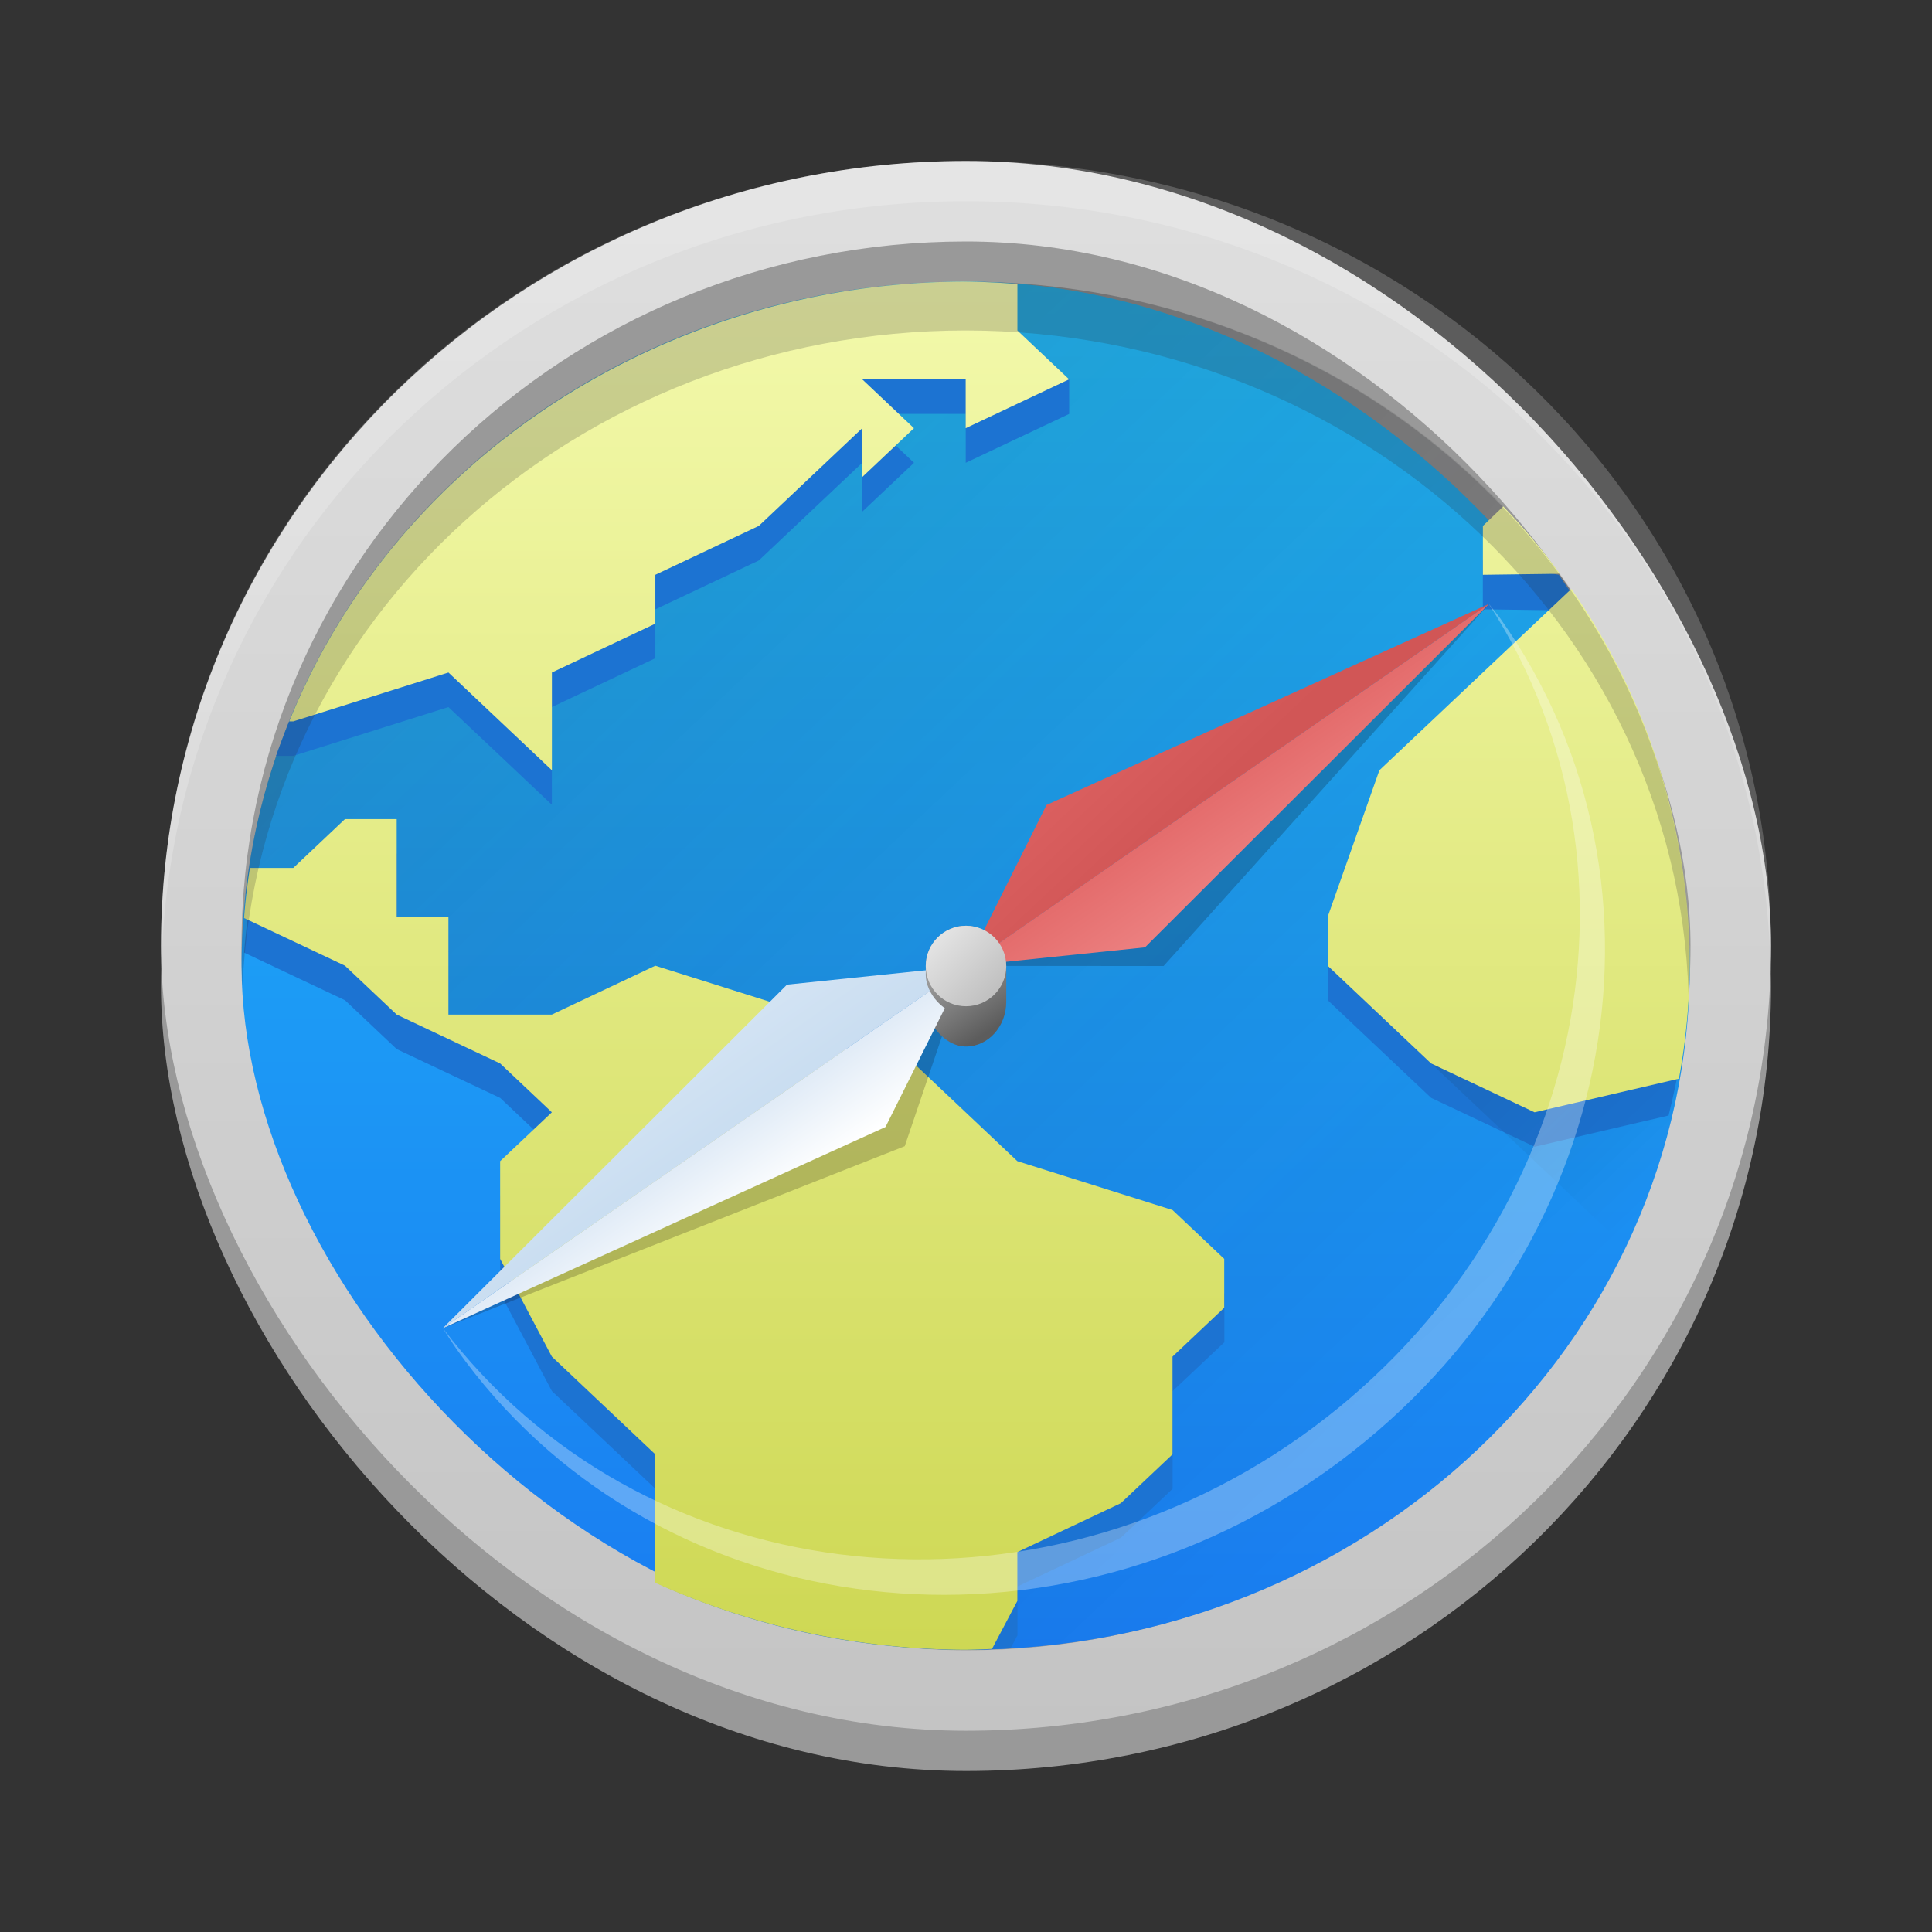 <?xml version="1.0" encoding="UTF-8" standalone="no"?>
<svg
   width="48"
   height="48"
   version="1.1"
   id="svg33"
   sodipodi:docname="org.kde.marble.behaim.svg"
   inkscape:version="1.3.2 (091e20ef0f, 2023-11-25)"
   xmlns:inkscape="http://www.inkscape.org/namespaces/inkscape"
   xmlns:sodipodi="http://sodipodi.sourceforge.net/DTD/sodipodi-0.dtd"
   xmlns:xlink="http://www.w3.org/1999/xlink"
   xmlns="http://www.w3.org/2000/svg"
   xmlns:svg="http://www.w3.org/2000/svg">
  <rect width="100%" height="100%" fill="#333333" stroke="none"/>
  <sodipodi:namedview
     id="namedview33"
     pagecolor="#ffffff"
     bordercolor="#000000"
     borderopacity="0.25"
     inkscape:showpageshadow="2"
     inkscape:pageopacity="0.0"
     inkscape:pagecheckerboard="0"
     inkscape:deskcolor="#d1d1d1"
     inkscape:zoom="15.045104"
     inkscape:cx="19.541241"
     inkscape:cy="21.834346"
     inkscape:window-width="1465"
     inkscape:window-height="1080"
     inkscape:window-x="0"
     inkscape:window-y="0"
     inkscape:window-maximized="0"
     inkscape:current-layer="g26" />
  <defs
     id="defs12">
    <linearGradient
       id="f">
      <stop
         offset="0"
         stop-color="#e26767"
         id="stop1" />
      <stop
         offset="1"
         stop-color="#d15656"
         id="stop2" />
    </linearGradient>
    <linearGradient
       id="c">
      <stop
         offset="0"
         stop-color="#fff"
         id="stop3" />
      <stop
         offset="1"
         stop-color="#d7e5f4"
         id="stop4" />
    </linearGradient>
    <linearGradient
       id="d">
      <stop
         offset="0"
         stop-color="#f89f9f"
         id="stop5" />
      <stop
         offset="1"
         stop-color="#d13c3c"
         id="stop6" />
    </linearGradient>
    <linearGradient
       id="e">
      <stop
         offset="0"
         stop-color="#dce9f6"
         id="stop7" />
      <stop
         offset="1"
         stop-color="#bcd5ed"
         id="stop8" />
    </linearGradient>
    <linearGradient
       id="b">
      <stop
         offset="0"
         stop-color="#999"
         id="stop9" />
      <stop
         offset="1"
         stop-color="#5c5c5c"
         id="stop10" />
    </linearGradient>
    <linearGradient
       id="a">
      <stop
         offset="0"
         stop-color="#e6e6e6"
         id="stop11" />
      <stop
         offset="1"
         stop-color="#bdbdbd"
         id="stop12" />
    </linearGradient>
    <linearGradient
       xlink:href="#a"
       id="h"
       x1="24"
       x2="24"
       y1="-6.28"
       y2="53.28"
       gradientUnits="userSpaceOnUse" />
    <linearGradient
       xlink:href="#b"
       id="o"
       x1="23"
       x2="24"
       y1="24.5"
       y2="26"
       gradientUnits="userSpaceOnUse" />
    <linearGradient
       xlink:href="#b"
       id="r"
       x1="23"
       x2="24"
       y1="24.5"
       y2="26"
       gradientUnits="userSpaceOnUse" />
    <linearGradient
       xlink:href="#a"
       id="s"
       x1="23.189"
       x2="24.811"
       y1="23.189"
       y2="24.811"
       gradientUnits="userSpaceOnUse" />
    <linearGradient
       xlink:href="#c"
       id="p"
       x1="19.393"
       x2="17.862"
       y1="29.692"
       y2="27.468"
       gradientUnits="userSpaceOnUse" />
    <linearGradient
       xlink:href="#d"
       id="n"
       x1="30.985"
       x2="25.047"
       y1="25.712"
       y2="17.104"
       gradientUnits="userSpaceOnUse" />
    <linearGradient
       xlink:href="#e"
       id="q"
       x1="17.98"
       x2="22.094"
       y1="23.109"
       y2="28.944"
       gradientUnits="userSpaceOnUse" />
    <linearGradient
       xlink:href="#f"
       id="m"
       x1="26.507"
       x2="29.764"
       y1="16.545"
       y2="20.01"
       gradientUnits="userSpaceOnUse" />
  </defs>
  <linearGradient
     id="i"
     x1="2"
     x2="2"
     y1="30"
     y2="2"
     gradientTransform="translate(8 8.97)"
     gradientUnits="userSpaceOnUse">
    <stop
       offset="0"
       stop-color="#197cf1"
       id="stop13" />
    <stop
       offset="1"
       stop-color="#20bcfa"
       id="stop14" />
  </linearGradient>
  <linearGradient
     xlink:href="#g"
     id="k"
     x1="23"
     x2="30"
     y1="13"
     y2="20"
     gradientTransform="translate(8 8.97)"
     gradientUnits="userSpaceOnUse" />
  <linearGradient
     id="g">
    <stop
       offset="0"
       stop-color="#292c2f"
       id="stop15" />
    <stop
       offset="1"
       stop-opacity="0"
       id="stop16" />
  </linearGradient>
  <linearGradient
     xlink:href="#g"
     id="j"
     x1="6"
     x2="26"
     y1="6"
     y2="26"
     gradientTransform="translate(8 8.97)"
     gradientUnits="userSpaceOnUse" />
  <linearGradient
     id="l"
     x1="2"
     x2="2"
     y1="30"
     y2="2"
     gradientTransform="translate(8 8.97)"
     gradientUnits="userSpaceOnUse">
    <stop
       offset="0"
       stop-color="#54d883"
       id="stop17"
       style="stop-color:#ced854;stop-opacity:1;" />
    <stop
       offset="1"
       stop-color="#abf9c7"
       id="stop18"
       style="stop-color:#f3f9ab;stop-opacity:1;" />
  </linearGradient>
  <rect
     width="40"
     height="39"
     x="4"
     y="5"
     fill="#999"
     rx="20"
     ry="19.5"
     id="rect18" />
  <rect
     width="40"
     height="39"
     x="4"
     y="4"
     fill="url(#h)"
     rx="20"
     ry="19.5"
     id="rect19" />
  <rect
     width="36"
     height="35"
     x="6"
     y="6"
     fill="#999"
     rx="18"
     ry="17.5"
     id="rect20" />
  <g
     transform="matrix(1.285 0 0 1.214 -6.848 -6.321)"
     id="g26">
    <rect
       width="28"
       height="28"
       x="10"
       y="10.97"
       fill="url(#i)"
       rx="14"
       id="rect21" />
    <path
       fill="url(#j)"
       fill-rule="evenodd"
       d="M24 10.97a13.965 13.965 0 0 0-13.922 12.53l.543.07 3.379 2.4 7.188 4.133 1.47 8.799a13.97 13.97 0 0 0 15.342-13.932c0-7.756-6.244-14-14-14z"
       opacity=".2"
       id="path21" />
    <path
       fill="#1c73d2"
       d="M24 11.677c-5.762.007-10.982 2.933-13.08 8.294-.012.032-.243.674-.255.705h.335l2.999-.999 1.0.999 1 1V19.677l2.001-1v-1l2-1 2-1.999v1l1.001-1-1.001-1h2.001v1l2-1.0 0-.705-1-1c-.333-.029-.666-.289-1-.294zm11.469 5.294-1.47-.295v1l1.961.03c-.336-.481-.492-.735-.492-.735zm.222 1.014-.69.692-2.001 1.999-1 1-1 3v1l1 1.0 1.0.999 2.001 1 2.589-.639c.216-.904.351-1.842.394-2.805-.084-2.578-.87-5.089-2.293-7.248zM12 22.677l-1.0.999h-.839c-.05.34-.087.681-.112 1.023v.003l1.951.975 1 1 2.0.999 1 1-1 1v1.999l1 2.001 2.001 1.999v1.916c1.816.883 3.848 1.378 5.997 1.378.293 0 .583-.013.871-.031l.132-.264v-1l2-.999 1-1v-1.999l1.001-1v-1l-1.001-1-2.999-.999-1-1-1-1h-1.001l-1-.999-2.999-1-2.001 1-2.654-.534.655-1.467h-1v-1.999z"
       id="path22" />
    <path
       fill="url(#k)"
       fill-rule="evenodd"
       d="m37.73 22.24-4.73 4.73 3.758 3.758a13.984 13.984 0 0 0 .972-8.488z"
       opacity=".2"
       id="path23" />
    <path
       fill="url(#l)"
       d="M24 10.97c-5.796.007-11.009 3.586-13.079 9l.079 0 3-1 1 1 1 1v-2l2-1v-1l2-1 2-2v1l1-1-1-1h2v1l2-1-1-1v-.95c-.333-.029-.666-.045-1-.05zm10.393 4.601-.393.399v1l1.49-.021c-.336-.481-.703-.943-1.096-1.378zm1.318 1.687-.712.712-2 2-1 1-1 3v1l1 1 1 1 2 1 2.791-.688a14 14 0 0 0 .209-2.312c-.002-2.734-.784-5.429-2.288-7.712zm-23.712 4.712-1 1h-.838c-.05.34-.088.681-.113 1.023v.002l1.951.975 1 1 2 1 1 1-1 1v2l1 2 2 2v2.629c1.874.896 3.923 1.365 6 1.371.17-.003.34-.009.51-.018l.49-.982v-1l2-1 1-1v-2l1-1v-1l-1-1-3-1-1-1-1-1h-1l-1-1-3-1-2 1h-2v-2h-1v-2z"
       id="path24" />
    <path
       fill="#292c2f"
       d="M37.976 25.556c-.224-7.562-6.414-13.578-13.979-13.586-7.501.005-13.665 5.92-13.979 13.414-.009-.138-.016-.276-.021-.414 0-7.732 6.268-14 14-14 7.732 0 14 6.268 14 14-.003.195-.01.391-.021.586z"
       opacity=".2"
       id="path25" />
    <path
       fill="#fff"
       d="M13.887 32.381c3.801 5.316 11.147 6.302 16.59 2.227 5.39-4.05 7.015-11.492 3.633-17.049.073.094.144.19.214.286 3.722 5.559 2.193 13.311-3.366 17.481-5.559 4.171-13.082 3.046-16.804-2.513-.092-.142-.181-.286-.267-.433z"
       opacity=".3"
       id="path26" />
  </g>
  <path
     fill="url(#m)"
     d="M24.003 24 26 20l11-5"
     id="path27" />
  <path
     fill="#0b0101"
     d="m37 15-8.09 9-4.905-.002z"
     opacity=".2"
     id="path28" />
  <path
     fill="url(#n)"
     d="m24 23.998 4.447-.461L36.998 15"
     id="path29" />
  <path
     fill="#0b0101"
     d="m23.996 24.002-1.518 4.475-11.473 4.521z"
     opacity=".2"
     id="path30" />
  <rect
     width="2"
     height="3"
     x="23"
     y="23"
     fill="url(#o)"
     rx="1"
     ry="1.112"
     id="rect30" />
  <path
     fill="url(#p)"
     d="M23.997 24 22 28l-11 5"
     id="path31" />
  <path
     fill="url(#q)"
     d="m24 24.002-4.447.461L11.002 33"
     id="path32" />
  <rect
     width="2"
     height="2.223"
     x="23"
     y="23"
     fill="url(#r)"
     rx="1"
     ry="1"
     id="rect32" />
  <circle
     cx="24"
     cy="24"
     r="1"
     fill="url(#s)"
     id="circle32" />
  <path
     fill="#fff"
     fill-opacity=".2"
     d="M4.012 24C4.007 23.833 4 23.668 4 23.5 4 12.697 12.92 4 24 4s20 8.697 20 19.5c0 .168-.007.333-.012.5C43.717 13.431 34.908 5 24 5S4.283 13.431 4.012 24Z"
     id="path33" />
</svg>
